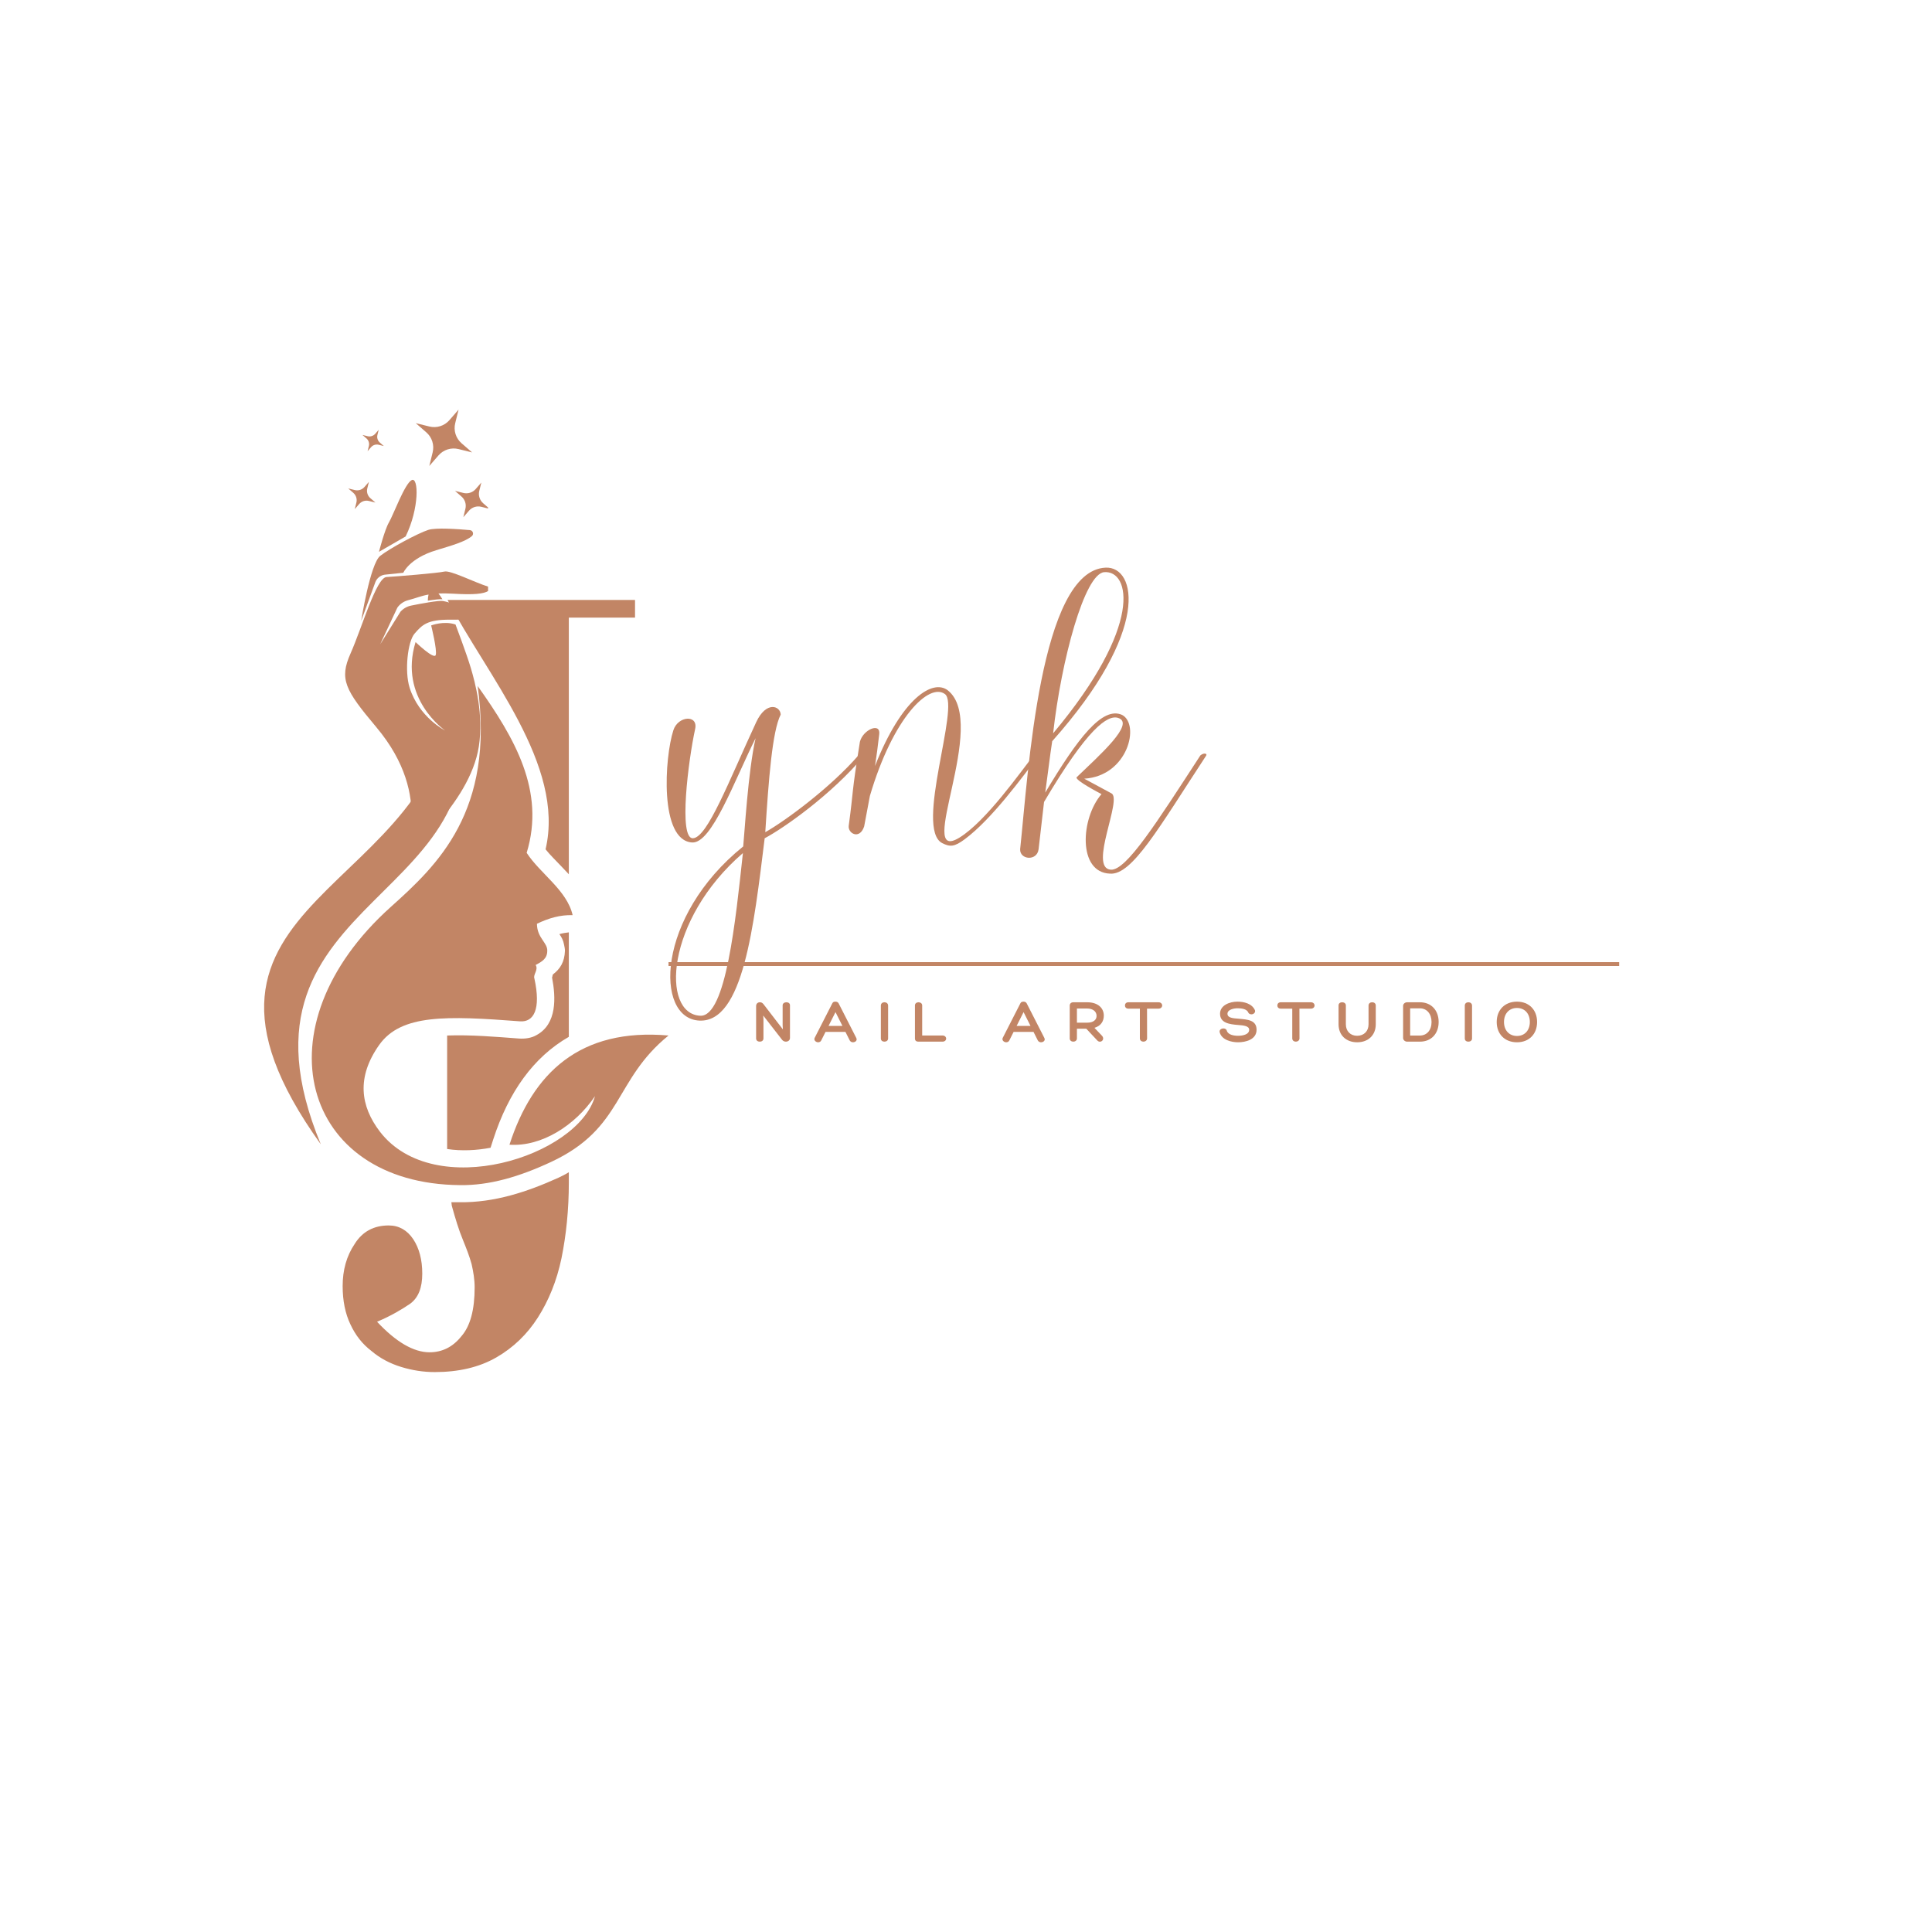 <svg xmlns="http://www.w3.org/2000/svg" xmlns:xlink="http://www.w3.org/1999/xlink" width="500" zoomAndPan="magnify" viewBox="0 0 375 375" height="500" preserveAspectRatio="xMidYMid meet" version="1.0"><defs><g/><clipPath id="4ee214399c"><path d="M 51 116.383 L 130 116.383 L 130 266.383 L 51 266.383 Z M 51 116.383 " clip-rule="nonzero"/></clipPath><clipPath id="19018c6f6c"><path d="M 66.992 110.852 L 94.734 110.852 L 94.734 166.508 L 66.992 166.508 Z M 66.992 110.852 " clip-rule="nonzero"/></clipPath><clipPath id="f33b9f393e"><path d="M 80 79.508 L 92 79.508 L 92 91 L 80 91 Z M 80 79.508 " clip-rule="nonzero"/></clipPath><clipPath id="bb5aaef3ec"><path d="M 88.316 93.625 L 94.734 93.625 L 94.734 100.453 L 88.316 100.453 Z M 88.316 93.625 " clip-rule="nonzero"/></clipPath></defs><g clip-path="url(#4ee214399c)"><path fill="#c28565" d="M 87.969 132.812 C 86.461 174.031 27.387 173.539 62.266 222.105 C 41.645 172.293 101.473 175.961 87.969 132.812 Z M 92.715 133.156 C 99.887 143.254 105.895 153.52 102.227 165.535 C 104.812 169.543 110.066 172.801 111.148 177.633 C 108.727 177.551 106.48 178.219 104.223 179.301 C 104.223 182.051 106.305 182.969 106.223 184.555 C 106.223 186.062 105.223 186.637 103.965 187.305 C 104.555 188.223 103.457 189.141 103.719 189.895 C 105.059 195.984 103.555 198.406 100.969 198.242 C 86.695 197.16 77.855 196.816 73.598 202.824 C 69.18 209.078 69.93 214.676 73.762 219.684 C 84.355 233.367 112.23 224.445 115.488 212.762 C 111.641 218.438 105.141 222.613 98.887 222.188 C 103.391 208.258 112.57 199.484 129.762 200.992 C 119.07 209.668 121.082 218.934 106.977 225.527 C 100.723 228.441 94.961 230.113 89.281 230.031 C 58.57 229.785 49.895 199.32 75.844 176.043 C 84.875 167.941 96.055 157.516 92.715 133.156 Z M 110.41 227.527 L 110.41 229.523 C 110.41 234.777 109.902 239.707 108.988 244.207 C 108.07 248.629 106.48 252.473 104.402 255.73 C 102.32 258.988 99.641 261.574 96.316 263.488 C 92.977 265.406 88.965 266.32 84.383 266.32 C 82.207 266.32 80.043 265.992 77.867 265.324 C 75.691 264.652 73.777 263.652 72.105 262.23 C 70.355 260.891 69.016 259.219 68.016 257.059 C 67.016 254.977 66.508 252.473 66.508 249.625 C 66.508 246.535 67.262 243.781 68.848 241.441 C 70.355 239.02 72.598 237.859 75.445 237.859 C 77.445 237.859 79.031 238.773 80.207 240.527 C 81.371 242.277 81.961 244.535 81.961 247.203 C 81.961 249.953 81.207 251.871 79.621 253.047 C 78.031 254.129 75.953 255.387 73.188 256.551 C 76.855 260.477 80.277 262.477 83.367 262.477 C 85.793 262.477 87.871 261.477 89.539 259.383 C 91.293 257.387 92.129 254.211 92.129 249.871 C 92.129 248.367 91.879 246.863 91.539 245.371 C 91.129 243.863 90.539 242.359 89.867 240.703 C 89.035 238.707 88.363 236.449 87.691 234.027 C 87.691 233.781 87.609 233.52 87.609 233.355 C 88.117 233.355 88.691 233.355 89.199 233.355 C 95.957 233.438 102.293 231.359 108.398 228.594 C 109.07 228.277 109.738 227.949 110.41 227.527 Z M 110.41 180.969 L 110.41 201.25 C 103.566 205.18 98.723 211.938 95.727 221.191 L 95.219 222.777 C 92.551 223.285 89.621 223.449 86.789 223.023 L 86.789 200.992 C 91.375 200.828 96.219 201.238 100.723 201.578 C 101.883 201.66 103.145 201.496 104.141 200.91 C 108.152 198.734 107.891 193.559 107.152 189.73 C 107.234 189.566 107.234 189.316 107.316 189.141 C 108.742 188.059 109.574 186.719 109.656 184.555 C 109.656 184.145 109.574 183.805 109.492 183.395 C 109.328 182.477 108.988 181.887 108.574 181.312 C 109.152 181.133 109.82 181.051 110.41 180.969 Z M 123.258 119.883 L 110.41 119.883 L 110.41 169.695 C 109.902 169.188 109.492 168.695 108.906 168.105 C 107.988 167.109 106.824 166.027 105.895 164.852 C 109.738 148.496 94.469 131.051 86.871 116.449 L 123.258 116.449 Z M 123.258 119.883 " fill-opacity="1" fill-rule="evenodd"/></g><g clip-path="url(#19018c6f6c)"><path fill="#c28565" d="M 92.938 144.906 C 93.902 138.707 92.227 132.504 91.395 129.688 C 90.559 126.867 88.414 121.215 88.414 121.215 C 86.141 120.441 83.688 121.398 83.688 121.398 C 83.688 121.398 84.891 126.211 84.57 127.145 C 84.254 128.082 80.66 124.625 80.66 124.625 C 77.309 135.574 86.391 141.789 86.391 141.789 C 86.391 141.789 81.34 139.254 79.508 133.484 C 78.484 130.254 79.148 124.496 80.461 122.992 C 81.93 121.305 82.906 120.238 87.426 120.281 C 90.613 120.312 92.703 120.074 93.73 119.574 C 94.02 119.434 93.992 119.016 93.688 118.918 C 91.793 118.32 86.934 116.801 85.969 116.652 C 85.105 116.52 81.68 117.164 79.809 117.543 C 79.008 117.703 78.285 118.117 77.738 118.723 L 73.793 125.055 L 77.125 117.945 C 77.629 117.223 78.383 116.711 79.238 116.492 C 80.703 116.121 81.676 115.668 83.18 115.402 C 83.09 115.754 83.047 116.16 83.039 116.594 C 84.285 116.391 85.418 116.25 85.863 116.32 C 85.867 116.32 85.875 116.32 85.879 116.324 C 85.621 115.898 85.359 115.516 85.109 115.195 C 85.898 115.16 86.82 115.168 87.945 115.234 C 91.953 115.473 93.914 115.289 94.844 114.66 C 95.156 114.453 95.07 113.969 94.715 113.855 C 92.078 113.02 87.438 110.66 86.27 110.938 C 84.973 111.242 76.977 111.891 75.02 112.004 C 73.035 112.113 70.258 121.84 68.043 126.832 C 65.824 131.824 66.949 133.895 73.035 141.133 C 84.617 154.914 77.984 166.539 77.984 166.539 C 77.984 166.539 91.18 156.246 92.938 144.906 " fill-opacity="1" fill-rule="nonzero"/></g><path fill="#c28565" d="M 74.633 111.551 L 78.281 111.172 C 78.281 111.172 79.453 108.379 84.672 106.797 C 87.625 105.898 90.273 105.16 91.578 104.07 C 92.035 103.691 91.801 102.949 91.207 102.895 C 88.906 102.688 84.574 102.379 83.121 102.855 C 81.105 103.516 75.727 106.387 73.797 107.895 C 71.867 109.406 70.102 120.52 70.102 120.52 L 72.848 113.016 C 73.133 112.238 73.816 111.68 74.633 111.551 " fill-opacity="1" fill-rule="nonzero"/><path fill="#c28565" d="M 79.91 93.188 C 78.566 93.848 76.344 99.957 75.5 101.387 C 74.66 102.816 73.559 107.105 73.559 107.105 L 78.734 104.125 C 81.422 98.621 81.258 92.523 79.91 93.188 " fill-opacity="1" fill-rule="nonzero"/><g clip-path="url(#f33b9f393e)"><path fill="#c28565" d="M 89.008 79.508 L 88.355 82.148 C 88.004 83.57 88.48 85.07 89.582 86.031 L 91.637 87.816 L 88.996 87.164 C 87.574 86.812 86.074 87.289 85.113 88.391 L 83.328 90.445 L 83.977 87.805 C 84.328 86.379 83.855 84.883 82.75 83.922 L 80.699 82.133 L 83.34 82.785 C 84.762 83.137 86.262 82.664 87.223 81.559 L 89.008 79.508 " fill-opacity="1" fill-rule="nonzero"/></g><g clip-path="url(#bb5aaef3ec)"><path fill="#c28565" d="M 93.426 93.664 L 93.023 95.289 C 92.809 96.164 93.102 97.082 93.777 97.676 L 95.039 98.773 L 93.418 98.371 C 92.543 98.156 91.621 98.445 91.031 99.125 L 89.934 100.387 L 90.332 98.762 C 90.551 97.891 90.258 96.969 89.578 96.379 L 88.32 95.281 L 89.941 95.68 C 90.816 95.895 91.738 95.605 92.328 94.926 L 93.426 93.664 " fill-opacity="1" fill-rule="nonzero"/></g><path fill="#c28565" d="M 71.602 93.535 L 71.289 94.812 C 71.117 95.496 71.348 96.223 71.879 96.688 L 72.871 97.547 L 71.594 97.234 C 70.91 97.062 70.188 97.293 69.723 97.824 L 68.859 98.816 L 69.176 97.543 C 69.344 96.855 69.113 96.133 68.582 95.668 L 67.59 94.805 L 68.867 95.121 C 69.551 95.289 70.277 95.059 70.738 94.527 L 71.602 93.535 " fill-opacity="1" fill-rule="nonzero"/><path fill="#c28565" d="M 73.504 83.426 L 73.258 84.426 C 73.125 84.969 73.305 85.535 73.723 85.898 L 74.5 86.578 L 73.5 86.328 C 72.961 86.195 72.391 86.375 72.027 86.793 L 71.348 87.574 L 71.598 86.57 C 71.73 86.031 71.551 85.465 71.133 85.102 L 70.352 84.422 L 71.355 84.668 C 71.895 84.801 72.461 84.621 72.828 84.203 L 73.504 83.426 " fill-opacity="1" fill-rule="nonzero"/><g fill="#c28565" fill-opacity="1"><g transform="translate(129.76, 160.416)"><g><path d="M 14.496 3.875 C -2.465 17.547 -2.699 37.266 5.984 37.68 C 14.496 38.09 16.551 19.367 18.664 2.289 C 22.242 0.41 31.574 -6.105 37.973 -13.734 C 37.973 -14.027 37.031 -14.027 36.855 -13.793 C 31.398 -7.512 22.711 -1.113 18.781 1.113 C 19.426 -9.039 20.129 -18.488 21.773 -21.715 C 21.715 -23.418 18.957 -24.414 17.02 -20.246 C 11.68 -8.746 7.57 2.113 4.754 2.289 C 1.879 2.465 3.875 -13.027 5.164 -18.898 C 5.809 -21.773 1.82 -21.48 0.938 -18.664 C -0.762 -13.441 -1.82 2.699 4.578 3.109 C 8.391 3.344 12.734 -8.805 16.902 -17.137 C 15.434 -10.738 14.73 1.703 14.496 3.875 Z M 14.438 5.164 C 13.027 18.137 11.152 36.973 6.164 36.738 C -1.469 36.387 -0.586 18.137 14.438 5.164 Z M 14.438 5.164 "/></g></g></g><g fill="#c28565" fill-opacity="1"><g transform="translate(166.497, 160.416)"><g><path d="M 4.168 -17.957 C 4.402 -20.246 0.996 -18.781 0.41 -16.434 C -1.293 -5.809 -0.762 -7.512 -1.762 -0.117 C -1.938 1.352 0.352 2.641 1.234 0 L 2.348 -5.926 C 6.867 -21.246 13.852 -27.938 16.902 -25.707 C 19.953 -23.535 10.977 0.41 16.375 3.227 C 17.898 3.992 18.723 3.992 20.777 2.465 C 26.059 -1.469 31.926 -9.566 35.156 -13.793 C 35.156 -14.086 34.391 -14.086 34.156 -13.852 C 31.633 -10.621 24.883 -0.996 19.719 2.172 C 10.977 7.512 25.473 -20.012 17.488 -26.41 C 14.555 -28.699 8.512 -24.883 3.344 -11.738 C 3.641 -13.676 3.875 -15.434 4.168 -17.957 Z M 4.168 -17.957 "/></g></g></g><g fill="#c28565" fill-opacity="1"><g transform="translate(200.183, 160.416)"><g><path d="M 8.805 -9.566 C 8.273 -9.039 13.617 -6.281 13.617 -6.281 C 9.566 -1.586 8.98 8.922 15.258 9.156 C 19.543 9.508 24.766 0.234 33.922 -13.734 C 34.215 -14.145 33.512 -14.379 32.809 -13.793 C 24.297 -0.703 18.43 8.57 15.434 8.391 C 10.977 8.098 17.84 -5.516 15.492 -6.457 L 10.27 -9.273 C 18.781 -9.801 21.129 -19.836 17.605 -21.656 C 13.793 -23.359 9.039 -17.195 2.699 -6.574 C 3.168 -9.918 3.641 -13.969 4.051 -16.551 C 23.242 -38.09 20.363 -50.473 14.438 -50.238 C 1.645 -49.711 -0.586 -10.445 -2.172 4.402 C -2.289 6.457 1.113 6.809 1.41 4.402 L 2.465 -4.754 C 10.918 -19.074 14.789 -21.715 16.844 -21.07 C 20.246 -20.012 13.203 -13.793 8.805 -9.566 Z M 4.227 -18.078 C 5.809 -32.277 10.328 -49.062 14.145 -49.359 C 19.133 -49.77 21.832 -39.086 4.227 -18.078 Z M 4.227 -18.078 "/></g></g></g><g fill="#c28565" fill-opacity="1"><g transform="translate(146.124, 202.185)"><g><path d="M 5.785 -7.055 L 5.785 -3.191 L 5.832 -2.387 L 2.062 -7.285 C 1.871 -7.523 1.668 -7.645 1.367 -7.645 C 0.984 -7.645 0.637 -7.391 0.637 -6.91 L 0.637 -0.637 C 0.637 -0.191 0.984 0 1.355 0 C 1.703 0 2.062 -0.191 2.062 -0.637 L 2.062 -4.402 L 2.016 -5.074 L 5.688 -0.348 C 5.844 -0.145 6.133 0 6.406 0 C 6.805 0 7.211 -0.238 7.211 -0.719 L 7.211 -7.055 C 7.211 -7.465 6.875 -7.645 6.516 -7.645 C 6.156 -7.645 5.785 -7.441 5.785 -7.055 Z M 5.785 -7.055 "/></g></g></g><g fill="#c28565" fill-opacity="1"><g transform="translate(158.244, 202.185)"><g><path d="M 3.926 -7.766 C 3.613 -7.766 3.422 -7.691 3.301 -7.43 L -0.121 -0.73 C -0.336 -0.266 0.133 0.121 0.551 0.121 C 0.781 0.121 1.031 0.023 1.152 -0.227 L 1.992 -1.895 L 5.855 -1.895 L 6.695 -0.227 C 6.816 0 7.078 0.121 7.309 0.121 C 7.766 0.121 8.242 -0.238 7.934 -0.77 L 4.535 -7.43 C 4.414 -7.668 4.176 -7.766 3.926 -7.766 Z M 3.926 -5.734 L 5.27 -3.059 L 2.578 -3.059 Z M 3.926 -5.734 "/></g></g></g><g fill="#c28565" fill-opacity="1"><g transform="translate(170.436, 202.185)"><g><path d="M 0.539 -6.996 L 0.539 -0.613 C 0.539 -0.191 0.875 0 1.234 0 C 1.586 0 1.945 -0.203 1.945 -0.613 L 1.945 -6.996 C 1.945 -7.441 1.586 -7.645 1.234 -7.645 C 0.875 -7.645 0.539 -7.441 0.539 -6.996 Z M 0.539 -6.996 "/></g></g></g><g fill="#c28565" fill-opacity="1"><g transform="translate(176.905, 202.185)"><g><path d="M 1.402 0 L 6.023 0 C 6.492 0 6.742 -0.289 6.742 -0.602 C 6.742 -0.887 6.492 -1.199 6.023 -1.199 L 2.09 -1.199 L 2.09 -7.031 C 2.09 -7.441 1.727 -7.645 1.391 -7.645 C 1.031 -7.645 0.684 -7.441 0.684 -7.031 L 0.684 -0.648 C 0.684 -0.227 0.887 0 1.402 0 Z M 1.402 0 "/></g></g></g><g fill="#c28565" fill-opacity="1"><g transform="translate(187.645, 202.185)"><g/></g></g><g fill="#c28565" fill-opacity="1"><g transform="translate(194.749, 202.185)"><g><path d="M 3.926 -7.766 C 3.613 -7.766 3.422 -7.691 3.301 -7.43 L -0.121 -0.73 C -0.336 -0.266 0.133 0.121 0.551 0.121 C 0.781 0.121 1.031 0.023 1.152 -0.227 L 1.992 -1.895 L 5.855 -1.895 L 6.695 -0.227 C 6.816 0 7.078 0.121 7.309 0.121 C 7.766 0.121 8.242 -0.238 7.934 -0.77 L 4.535 -7.43 C 4.414 -7.668 4.176 -7.766 3.926 -7.766 Z M 3.926 -5.734 L 5.27 -3.059 L 2.578 -3.059 Z M 3.926 -5.734 "/></g></g></g><g fill="#c28565" fill-opacity="1"><g transform="translate(206.941, 202.185)"><g><path d="M 6.926 -1.176 L 5.484 -2.688 C 6.707 -3.035 7.309 -3.926 7.309 -5.051 C 7.309 -6.492 6.215 -7.645 4.066 -7.645 L 1.391 -7.645 C 0.984 -7.645 0.695 -7.391 0.695 -7.02 L 0.695 -0.613 C 0.695 -0.215 1.031 0 1.391 0 C 1.727 0 2.09 -0.215 2.09 -0.625 L 2.09 -2.52 L 3.898 -2.52 L 6.047 -0.227 C 6.648 0.422 7.656 -0.406 6.926 -1.176 Z M 2.09 -3.684 L 2.09 -6.434 L 4.078 -6.434 C 5.207 -6.434 5.891 -5.832 5.902 -5.039 C 5.93 -4.309 5.363 -3.684 4.078 -3.684 Z M 2.09 -3.684 "/></g></g></g><g fill="#c28565" fill-opacity="1"><g transform="translate(218.653, 202.185)"><g><path d="M 6.215 -7.645 L 0.371 -7.645 C -0.098 -7.645 -0.301 -7.332 -0.301 -7.02 C -0.301 -6.719 -0.098 -6.406 0.371 -6.406 L 2.594 -6.406 L 2.594 -0.637 C 2.594 -0.203 2.953 0 3.289 0 C 3.602 0 3.996 -0.203 3.996 -0.637 L 3.984 -6.406 L 6.215 -6.406 C 6.672 -6.406 6.926 -6.719 6.926 -7.02 C 6.926 -7.332 6.672 -7.645 6.215 -7.645 Z M 6.215 -7.645 "/></g></g></g><g fill="#c28565" fill-opacity="1"><g transform="translate(229.549, 202.185)"><g/></g></g><g fill="#c28565" fill-opacity="1"><g transform="translate(236.653, 202.185)"><g><path d="M 0.086 -1.812 C 0.492 -0.312 2.398 0.121 3.648 0.121 C 5.148 0.121 7.246 -0.406 7.246 -2.316 C 7.246 -4.223 5.449 -4.297 3.781 -4.453 C 2.605 -4.535 1.598 -4.633 1.598 -5.41 C 1.598 -6.254 2.891 -6.48 3.539 -6.48 C 4.273 -6.48 5.352 -6.383 5.641 -5.641 C 5.734 -5.426 5.988 -5.305 6.254 -5.305 C 6.66 -5.305 7.066 -5.641 6.938 -6.086 C 6.371 -7.402 4.777 -7.766 3.527 -7.766 C 2.027 -7.766 0.156 -7.066 0.156 -5.426 C 0.156 -3.602 2.016 -3.371 3.648 -3.238 C 4.715 -3.156 5.809 -3.059 5.809 -2.305 C 5.809 -1.355 4.488 -1.141 3.648 -1.141 C 2.844 -1.141 1.738 -1.32 1.477 -2.102 C 1.414 -2.41 1.129 -2.566 0.816 -2.566 C 0.395 -2.566 -0.035 -2.281 0.086 -1.812 Z M 0.086 -1.812 "/></g></g></g><g fill="#c28565" fill-opacity="1"><g transform="translate(248.233, 202.185)"><g><path d="M 6.215 -7.645 L 0.371 -7.645 C -0.098 -7.645 -0.301 -7.332 -0.301 -7.02 C -0.301 -6.719 -0.098 -6.406 0.371 -6.406 L 2.594 -6.406 L 2.594 -0.637 C 2.594 -0.203 2.953 0 3.289 0 C 3.602 0 3.996 -0.203 3.996 -0.637 L 3.984 -6.406 L 6.215 -6.406 C 6.672 -6.406 6.926 -6.719 6.926 -7.02 C 6.926 -7.332 6.672 -7.645 6.215 -7.645 Z M 6.215 -7.645 "/></g></g></g><g fill="#c28565" fill-opacity="1"><g transform="translate(259.129, 202.185)"><g><path d="M 6.504 -7.008 L 6.504 -3.371 C 6.504 -2.039 5.617 -1.141 4.285 -1.141 C 2.977 -1.141 2.102 -2.039 2.102 -3.371 L 2.102 -7.031 C 2.102 -7.453 1.738 -7.645 1.379 -7.645 C 1.02 -7.645 0.684 -7.441 0.684 -7.043 L 0.684 -3.371 C 0.684 -1.285 2.125 0.121 4.297 0.121 C 6.469 0.121 7.906 -1.285 7.906 -3.371 L 7.906 -7.02 C 7.906 -7.441 7.57 -7.645 7.211 -7.645 C 6.852 -7.645 6.504 -7.441 6.504 -7.008 Z M 6.504 -7.008 "/></g></g></g><g fill="#c28565" fill-opacity="1"><g transform="translate(272.065, 202.185)"><g><path d="M 3.539 -7.645 L 1.066 -7.645 C 0.637 -7.645 0.277 -7.332 0.277 -6.949 L 0.277 -0.707 C 0.277 -0.324 0.637 0 1.066 0 L 3.539 0 C 5.723 0 7.176 -1.523 7.176 -3.816 C 7.176 -6.109 5.723 -7.645 3.539 -7.645 Z M 3.539 -1.188 L 1.645 -1.188 L 1.645 -6.469 L 3.539 -6.469 C 4.883 -6.469 5.797 -5.398 5.797 -3.816 C 5.797 -2.23 4.883 -1.188 3.539 -1.188 Z M 3.539 -1.188 "/></g></g></g><g fill="#c28565" fill-opacity="1"><g transform="translate(283.777, 202.185)"><g><path d="M 0.539 -6.996 L 0.539 -0.613 C 0.539 -0.191 0.875 0 1.234 0 C 1.586 0 1.945 -0.203 1.945 -0.613 L 1.945 -6.996 C 1.945 -7.441 1.586 -7.645 1.234 -7.645 C 0.875 -7.645 0.539 -7.441 0.539 -6.996 Z M 0.539 -6.996 "/></g></g></g><g fill="#c28565" fill-opacity="1"><g transform="translate(290.245, 202.185)"><g><path d="M 8.102 -3.816 C 8.102 -6.18 6.539 -7.766 4.199 -7.766 C 1.848 -7.766 0.266 -6.18 0.266 -3.816 C 0.266 -1.453 1.848 0.121 4.199 0.121 C 6.539 0.121 8.102 -1.453 8.102 -3.816 Z M 4.199 -1.105 C 2.688 -1.105 1.68 -2.195 1.68 -3.816 C 1.68 -5.449 2.688 -6.539 4.199 -6.539 C 5.699 -6.539 6.695 -5.449 6.695 -3.816 C 6.695 -2.195 5.699 -1.105 4.199 -1.105 Z M 4.199 -1.105 "/></g></g></g><path stroke-linecap="butt" transform="matrix(0.75, -0, 0, 0.75, 129.76, 186.75)" fill="none" stroke-linejoin="miter" d="M 0.002 0.5 L 246.028 0.5 " stroke="#c28565" stroke-width="1" stroke-opacity="1" stroke-miterlimit="4"/></svg>